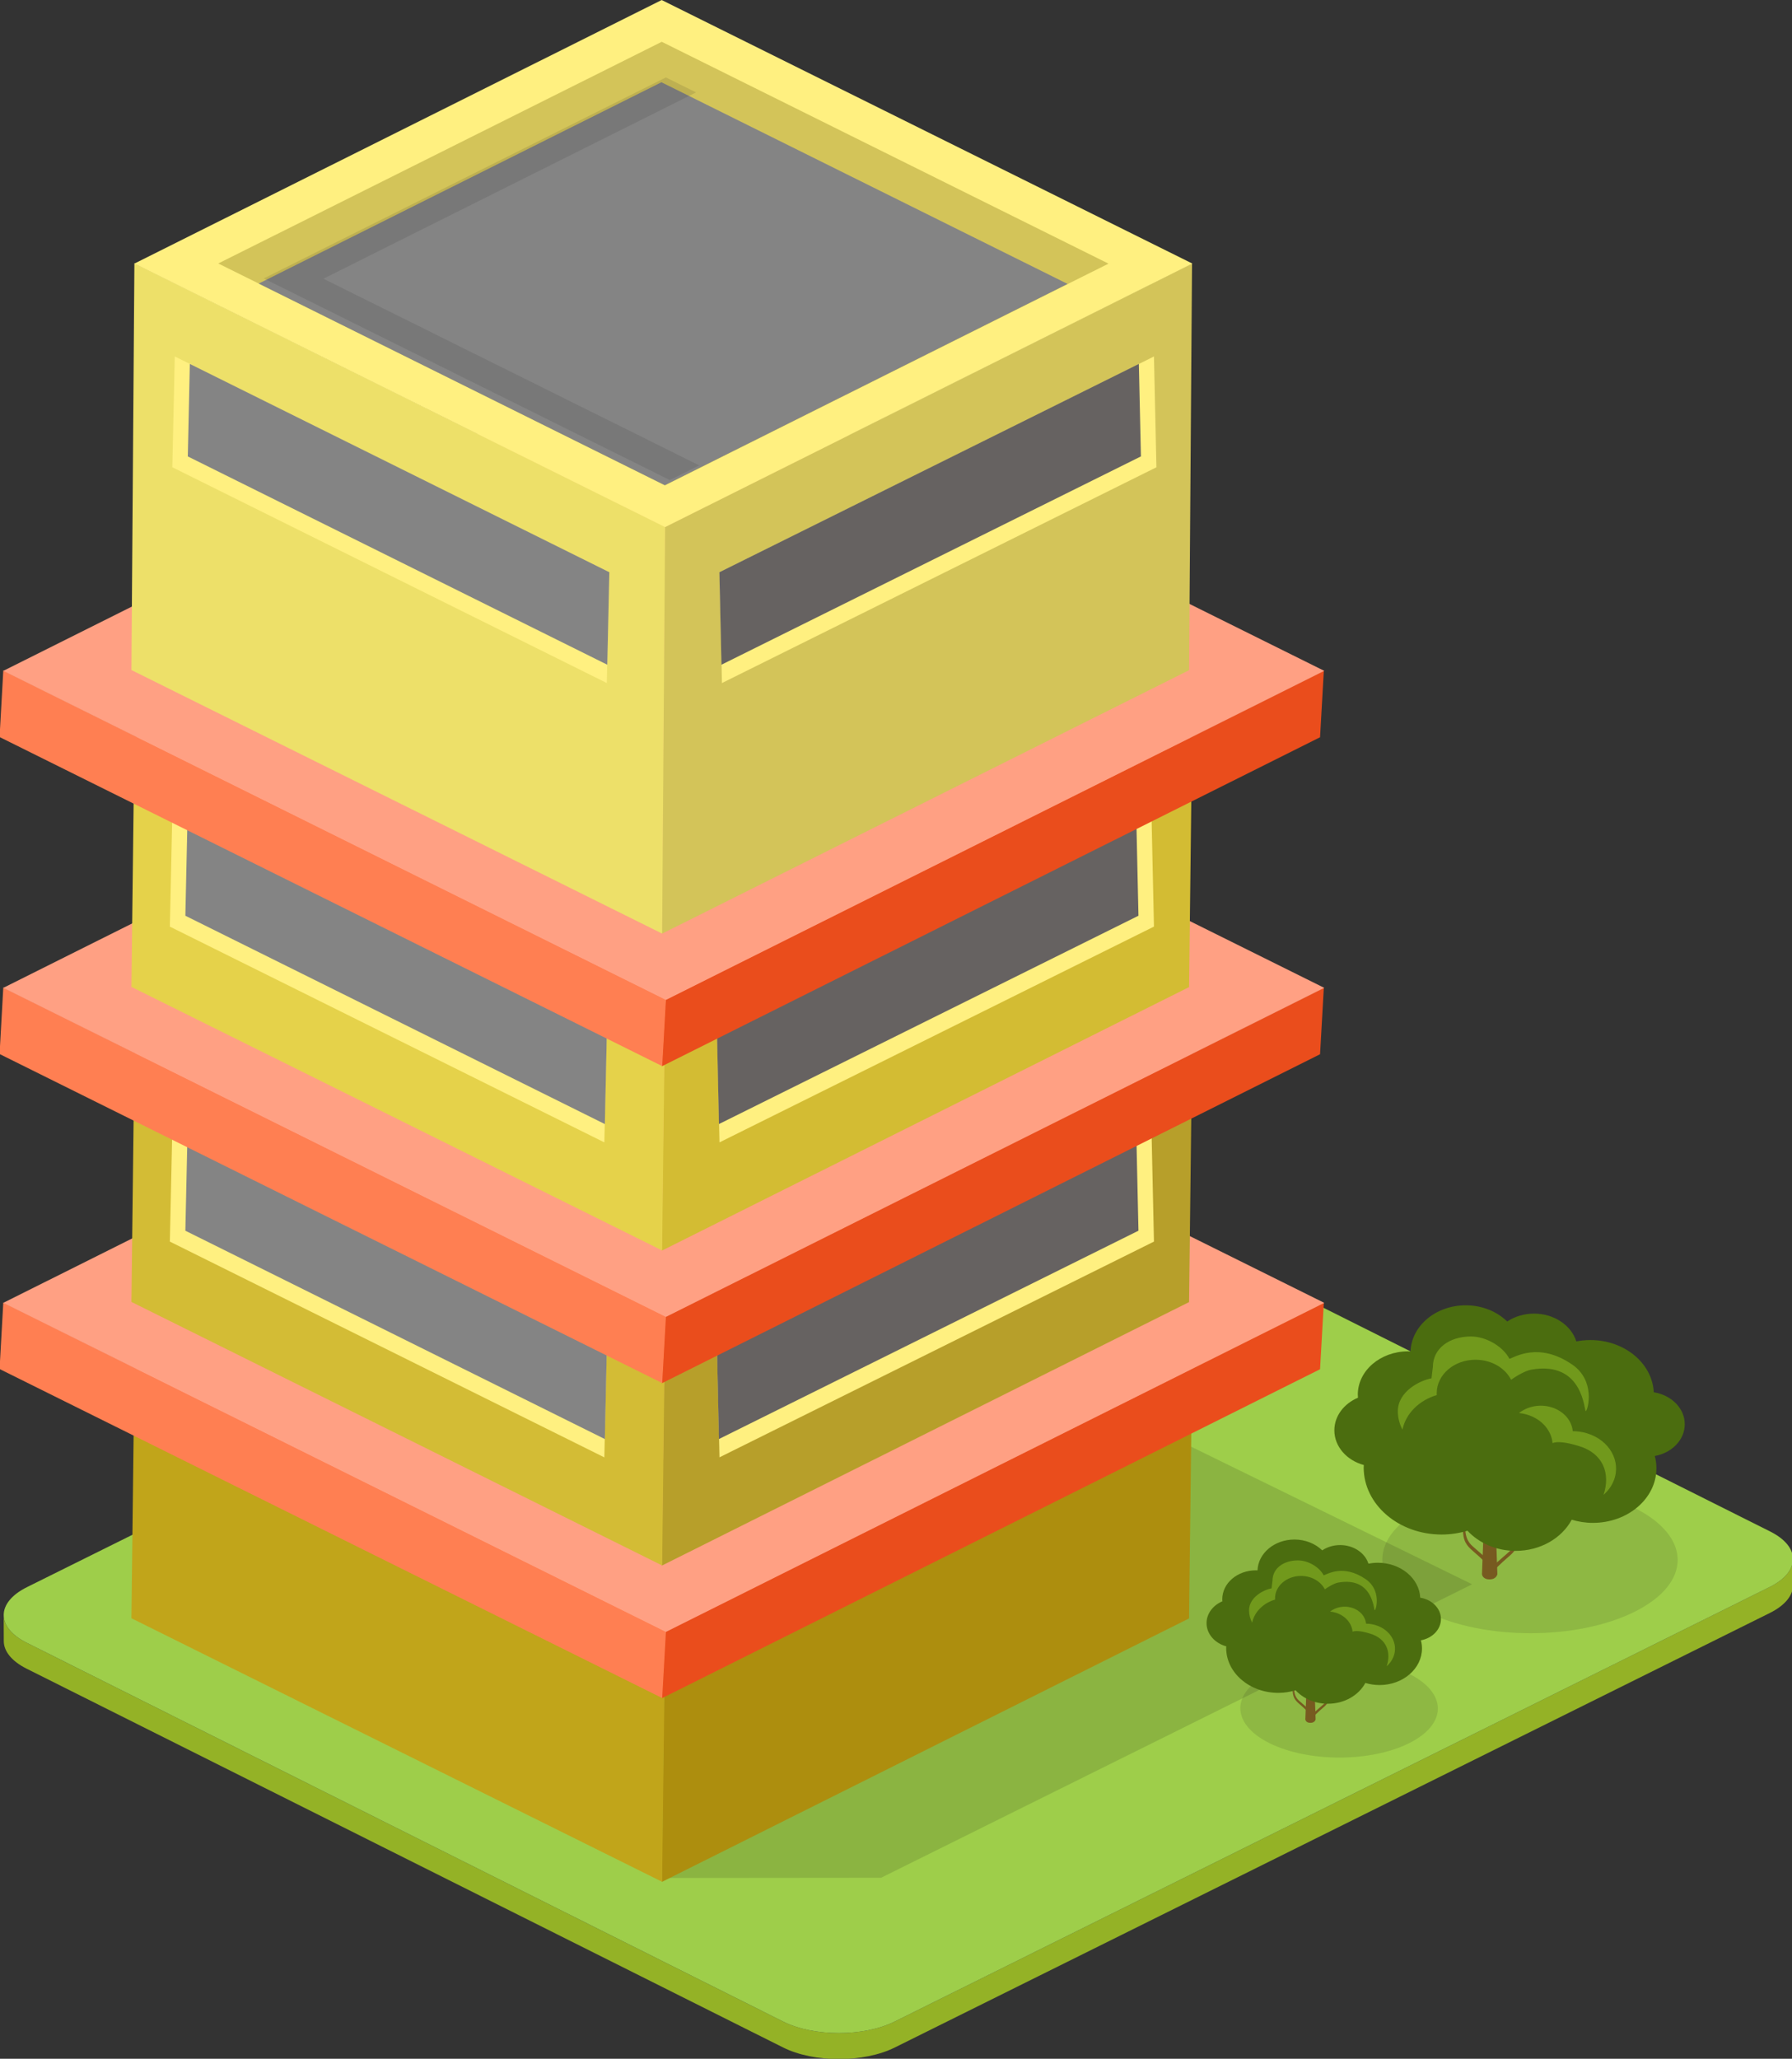 <?xml version="1.0" encoding="UTF-8" standalone="no"?>
<!-- Created with Inkscape (http://www.inkscape.org/) -->

<svg
   xmlns:dc="http://purl.org/dc/elements/1.1/"
   xmlns:cc="http://creativecommons.org/ns#"
   xmlns:rdf="http://www.w3.org/1999/02/22-rdf-syntax-ns#"
   xmlns:svg="http://www.w3.org/2000/svg"
   xmlns="http://www.w3.org/2000/svg"
   xmlns:sodipodi="http://sodipodi.sourceforge.net/DTD/sodipodi-0.dtd"
   xmlns:inkscape="http://www.inkscape.org/namespaces/inkscape"
   width="59.555mm"
   height="68.409mm"
   viewBox="0 0 59.555 68.409"
   version="1.1"
   id="svg23541"
   inkscape:version="0.92.2 (5c3e80d, 2017-08-06)"
   sodipodi:docname="apartemant-24.svg">
  <rect x="0" y="0" width="59.555" height="68.409" fill="#333333" stroke="none"/>
  <defs
     id="defs23535">
    <clipPath
       clipPathUnits="userSpaceOnUse"
       id="clipPath271979">
      <path
         d="m 766.204,720.405 h 18.594 v -10.769 h -18.594 z"
         id="path271977"
         inkscape:connector-curvature="0" />
    </clipPath>
    <clipPath
       clipPathUnits="userSpaceOnUse"
       id="clipPath271983">
      <path
         d="m 766.204,720.405 h 18.594 v -10.769 h -18.594 z"
         id="path271981"
         inkscape:connector-curvature="0" />
    </clipPath>
    <clipPath
       clipPathUnits="userSpaceOnUse"
       id="clipPath271927">
      <path
         d="m 779.575,739.347 h 27.8 v -16.1 h -27.8 z"
         id="path271925"
         inkscape:connector-curvature="0" />
    </clipPath>
    <clipPath
       clipPathUnits="userSpaceOnUse"
       id="clipPath271931">
      <path
         d="m 779.575,739.347 h 27.8 v -16.1 h -27.8 z"
         id="path271929"
         inkscape:connector-curvature="0" />
    </clipPath>
    <clipPath
       clipPathUnits="userSpaceOnUse"
       id="clipPath271895">
      <path
         d="M 674.263,893.535 H 715.26 V 849.461 H 674.263 Z"
         id="path271893"
         inkscape:connector-curvature="0" />
    </clipPath>
    <clipPath
       clipPathUnits="userSpaceOnUse"
       id="clipPath271831">
      <path
         d="M 674.263,841.5 H 715.26 V 797.43 H 674.263 Z"
         id="path271829"
         inkscape:connector-curvature="0" />
    </clipPath>
    <clipPath
       clipPathUnits="userSpaceOnUse"
       id="clipPath271767">
      <path
         d="M 674.263,807.002 H 715.26 V 762.93 h -40.997 z"
         id="path271765"
         inkscape:connector-curvature="0" />
    </clipPath>
    <clipPath
       clipPathUnits="userSpaceOnUse"
       id="clipPath271719">
      <path
         d="M 674.263,772.355 H 715.26 V 728.283 H 674.263 Z"
         id="path271717"
         inkscape:connector-curvature="0" />
    </clipPath>
    <clipPath
       clipPathUnits="userSpaceOnUse"
       id="clipPath271683">
      <path
         d="M 683.77,750.941 H 788.027 V 696.457 H 683.77 Z"
         id="path271681"
         inkscape:connector-curvature="0" />
    </clipPath>
  </defs>
  <sodipodi:namedview
     id="base"
     pagecolor="#ffffff"
     bordercolor="#666666"
     borderopacity="1.0"
     inkscape:pageopacity="0.0"
     inkscape:pageshadow="2"
     inkscape:zoom="0.35"
     inkscape:cx="645.40111"
     inkscape:cy="-316.43821"
     inkscape:document-units="mm"
     inkscape:current-layer="layer1"
     showgrid="false"
     fit-margin-top="0"
     fit-margin-left="0"
     fit-margin-right="0"
     fit-margin-bottom="0"
     inkscape:window-width="1360"
     inkscape:window-height="706"
     inkscape:window-x="-8"
     inkscape:window-y="-8"
     inkscape:window-maximized="1" />
  <g
     inkscape:label="Layer 1"
     inkscape:groupmode="layer"
     id="layer1"
     transform="translate(248.247,3.3)">
    <g
       id="g29204"
       transform="matrix(1,0,0,0.86,0,4.327)">
      <g
         transform="matrix(0.353,0,0,-0.353,-247.362,54.601)"
         id="g271669">
        <path
           inkscape:connector-curvature="0"
           id="path271671"
           style="fill:#94b226;fill-opacity:1;fill-rule:nonzero;stroke:none"
           d="m 0,0 71.222,-41.465 c 2.891,-1.68 7.591,-1.68 10.501,0 l 82.382,47.563 c 1.465,0.847 2.196,1.957 2.189,3.066 l 0.011,-2.85 c 0.003,-1.105 -0.727,-2.218 -2.193,-3.064 l -82.38,-47.559 c -2.912,-1.683 -7.612,-1.683 -10.503,0 L 0.005,-2.848 C -1.429,-2.014 -2.15,-0.92 -2.151,0.174 L -2.159,3.02 C -2.156,1.924 -1.436,0.832 0,0" />
      </g>
      <g
         transform="matrix(0.353,0,0,-0.353,-247.35,52.454)"
         id="g271673">
        <path
           inkscape:connector-curvature="0"
           id="path271675"
           style="fill:#9ece4a;fill-opacity:1;fill-rule:nonzero;stroke:none"
           d="m 0,0 c -2.91,-1.682 -2.923,-4.402 -0.033,-6.084 l 71.222,-41.465 c 2.891,-1.68 7.591,-1.68 10.501,0 l 82.383,47.563 c 2.908,1.683 2.925,4.404 0.031,6.082 L 92.885,47.563 c -2.89,1.679 -7.591,1.679 -10.503,0 z" />
      </g>
      <g
         id="g271677"
         transform="matrix(0.353,0,0,-0.353,-477.496,309.54)">
        <g
           id="g271679" />
        <g
           id="g271691">
          <g
             style="opacity:0.13"
             id="g271689"
             clip-path="url(#clipPath271683)">
            <g
               id="g271687"
               transform="translate(788.027,728.602)">
              <path
                 inkscape:connector-curvature="0"
                 id="path271685"
                 style="fill:#060606;fill-opacity:1;fill-rule:nonzero;stroke:none"
                 d="m 0,0 -55.643,-32.123 -19.887,-0.022 -28.727,16.387 65.013,38.098 z" />
            </g>
          </g>
        </g>
      </g>
      <g
         transform="matrix(0.353,0,0,-0.353,-208.631,44.058)"
         id="g271693">
        <path
           inkscape:connector-curvature="0"
           id="path271695"
           style="fill:#ad8e0e;fill-opacity:1;fill-rule:nonzero;stroke:none"
           d="m 0,0 -0.28,-27.209 -49.641,-28.846 0.281,27.207 z" />
      </g>
      <g
         transform="matrix(0.353,0,0,-0.353,-226.143,54.235)"
         id="g271697">
        <path
           inkscape:connector-curvature="0"
           id="path271699"
           style="fill:#c1a51a;fill-opacity:1;fill-rule:nonzero;stroke:none"
           d="m 0,0 -0.281,-27.207 -49.964,28.846 0.281,27.209 z" />
      </g>
      <g
         transform="matrix(0.353,0,0,-0.353,-242.376,44.057)"
         id="g271701">
        <path
           inkscape:connector-curvature="0"
           id="path271703"
           style="fill:#d3d3d3;fill-opacity:1;fill-rule:nonzero;stroke:none"
           d="M 0,0 45.694,26.555 91.707,-0.008 46.014,-26.566 Z" />
      </g>
      <g
         transform="matrix(0.353,0,0,-0.353,-226.257,33.882)"
         id="g271705">
        <path
           inkscape:connector-curvature="0"
           id="path271707"
           style="fill:#f4f4f4;fill-opacity:1;fill-rule:nonzero;stroke:none"
           d="m 0,0 -49.641,-28.846 49.964,-28.847 49.64,28.847 z m 0.007,-4.572 42.06,-24.287 -41.75,-24.262 -42.063,24.287 z" />
      </g>
      <g
         transform="matrix(0.353,0,0,-0.353,-212.768,44.851)"
         id="g271709">
        <path
           inkscape:connector-curvature="0"
           id="path271711"
           style="fill:#848484;fill-opacity:1;fill-rule:nonzero;stroke:none"
           d="M 0,0 -38.234,22.076 -76.149,0.041 -37.92,-22.031 Z" />
      </g>
      <g
         id="g271713"
         transform="matrix(0.353,0,0,-0.353,-477.496,309.54)">
        <g
           id="g271715" />
        <g
           id="g271727">
          <g
             style="opacity:0.11"
             id="g271725"
             clip-path="url(#clipPath271719)">
            <g
               id="g271723"
               transform="translate(679.876,750.32)">
              <path
                 inkscape:connector-curvature="0"
                 id="path271721"
                 style="fill:#161615;fill-opacity:1;fill-rule:nonzero;stroke:none"
                 d="m 0,0 35.09,20.393 -2.846,1.642 -37.858,-22.002 38.23,-22.07 2.768,1.607 z" />
            </g>
          </g>
        </g>
      </g>
      <g
         transform="matrix(0.353,0,0,-0.353,-204.251,41.462)"
         id="g271729">
        <path
           inkscape:connector-curvature="0"
           id="path271731"
           style="fill:#ea4d1c;fill-opacity:1;fill-rule:nonzero;stroke:none"
           d="m 0,0 -0.356,-7.289 -61.976,-36.016 0.352,7.289 z" />
      </g>
      <g
         transform="matrix(0.353,0,0,-0.353,-226.116,54.167)"
         id="g271733">
        <path
           inkscape:connector-curvature="0"
           id="path271735"
           style="fill:#ff7f52;fill-opacity:1;fill-rule:nonzero;stroke:none"
           d="m 0,0 -0.351,-7.289 -62.384,36.016 0.352,7.289 z" />
      </g>
      <g
         transform="matrix(0.353,0,0,-0.353,-226.259,28.756)"
         id="g271737">
        <path
           inkscape:connector-curvature="0"
           id="path271739"
           style="fill:#ffa083;fill-opacity:1;fill-rule:nonzero;stroke:none"
           d="M 0,0 -61.979,-36.018 0.404,-72.033 62.385,-36.018 Z" />
      </g>
      <g
         transform="matrix(0.353,0,0,-0.353,-208.631,31.836)"
         id="g271741">
        <path
           inkscape:connector-curvature="0"
           id="path271743"
           style="fill:#b79f2a;fill-opacity:1;fill-rule:nonzero;stroke:none"
           d="m 0,0 -0.28,-27.209 -49.641,-28.846 0.281,27.209 z" />
      </g>
      <g
         transform="matrix(0.353,0,0,-0.353,-226.143,42.012)"
         id="g271745">
        <path
           inkscape:connector-curvature="0"
           id="path271747"
           style="fill:#d3bc35;fill-opacity:1;fill-rule:nonzero;stroke:none"
           d="m 0,0 -0.281,-27.209 -49.964,28.846 0.281,27.209 z" />
      </g>
      <g
         transform="matrix(0.353,0,0,-0.353,-242.376,31.835)"
         id="g271749">
        <path
           inkscape:connector-curvature="0"
           id="path271751"
           style="fill:#d3d3d3;fill-opacity:1;fill-rule:nonzero;stroke:none"
           d="M 0,0 45.694,26.559 91.707,-0.01 46.014,-26.563 Z" />
      </g>
      <g
         transform="matrix(0.353,0,0,-0.353,-226.257,21.66)"
         id="g271753">
        <path
           inkscape:connector-curvature="0"
           id="path271755"
           style="fill:#f4f4f4;fill-opacity:1;fill-rule:nonzero;stroke:none"
           d="m 0,0 -49.641,-28.846 49.964,-28.845 49.64,28.845 z m 0.007,-4.572 42.06,-24.285 -41.75,-24.264 -42.063,24.285 z" />
      </g>
      <g
         transform="matrix(0.353,0,0,-0.353,-212.768,32.629)"
         id="g271757">
        <path
           inkscape:connector-curvature="0"
           id="path271759"
           style="fill:#848484;fill-opacity:1;fill-rule:nonzero;stroke:none"
           d="M 0,0 -38.234,22.072 -76.149,0.039 -37.92,-22.033 Z" />
      </g>
      <g
         id="g271761"
         transform="matrix(0.353,0,0,-0.353,-477.496,309.54)">
        <g
           id="g271763" />
        <g
           id="g271775">
          <g
             style="opacity:0.11"
             id="g271773"
             clip-path="url(#clipPath271767)">
            <g
               id="g271771"
               transform="translate(679.876,784.969)">
              <path
                 inkscape:connector-curvature="0"
                 id="path271769"
                 style="fill:#161615;fill-opacity:1;fill-rule:nonzero;stroke:none"
                 d="m 0,0 35.09,20.389 -2.846,1.644 -37.858,-22.002 38.23,-22.07 2.768,1.605 z" />
            </g>
          </g>
        </g>
      </g>
      <g
         transform="matrix(0.353,0,0,-0.353,-228.081,43.159)"
         id="g271777">
        <path
           inkscape:connector-curvature="0"
           id="path271779"
           style="fill:#fff080;fill-opacity:1;fill-rule:nonzero;stroke:none"
           d="m 0,0 -0.231,-12.129 -40.906,23.619 0.229,12.129 z" />
      </g>
      <g
         transform="matrix(0.353,0,0,-0.353,-242.019,35.11)"
         id="g271781">
        <path
           inkscape:connector-curvature="0"
           id="path271783"
           style="fill:#848484;fill-opacity:1;fill-rule:nonzero;stroke:none"
           d="m 0,0 -0.192,-10.123 39.494,-22.805 0.191,10.127 z" />
      </g>
      <g
         transform="matrix(0.353,0,0,-0.353,-224.418,43.158)"
         id="g271785">
        <path
           inkscape:connector-curvature="0"
           id="path271787"
           style="fill:#fff080;fill-opacity:1;fill-rule:nonzero;stroke:none"
           d="m 0,0 0.233,-12.127 40.904,23.613 -0.23,12.129 z" />
      </g>
      <g
         transform="matrix(0.353,0,0,-0.353,-210.48,35.109)"
         id="g271789">
        <path
           inkscape:connector-curvature="0"
           id="path271791"
           style="fill:#666261;fill-opacity:1;fill-rule:nonzero;stroke:none"
           d="m 0,0 0.194,-10.123 -39.495,-22.803 -0.191,10.123 z" />
      </g>
      <g
         transform="matrix(0.353,0,0,-0.353,-204.251,29.291)"
         id="g271793">
        <path
           inkscape:connector-curvature="0"
           id="path271795"
           style="fill:#ea4d1c;fill-opacity:1;fill-rule:nonzero;stroke:none"
           d="m 0,0 -0.356,-7.291 -61.976,-36.016 0.352,7.291 z" />
      </g>
      <g
         transform="matrix(0.353,0,0,-0.353,-226.116,41.996)"
         id="g271797">
        <path
           inkscape:connector-curvature="0"
           id="path271799"
           style="fill:#ff7f52;fill-opacity:1;fill-rule:nonzero;stroke:none"
           d="m 0,0 -0.351,-7.291 -62.384,36.016 0.352,7.291 z" />
      </g>
      <g
         transform="matrix(0.353,0,0,-0.353,-226.259,16.585)"
         id="g271801">
        <path
           inkscape:connector-curvature="0"
           id="path271803"
           style="fill:#ffa083;fill-opacity:1;fill-rule:nonzero;stroke:none"
           d="M 0,0 -61.979,-36.018 0.404,-72.033 62.385,-36.018 Z" />
      </g>
      <g
         transform="matrix(0.353,0,0,-0.353,-208.631,19.667)"
         id="g271805">
        <path
           inkscape:connector-curvature="0"
           id="path271807"
           style="fill:#d3bc33;fill-opacity:1;fill-rule:nonzero;stroke:none"
           d="m 0,0 -0.28,-27.205 -49.641,-28.848 0.281,27.211 z" />
      </g>
      <g
         transform="matrix(0.353,0,0,-0.353,-226.143,29.841)"
         id="g271809">
        <path
           inkscape:connector-curvature="0"
           id="path271811"
           style="fill:#e5d24a;fill-opacity:1;fill-rule:nonzero;stroke:none"
           d="m 0,0 -0.281,-27.211 -49.964,28.848 0.281,27.205 z" />
      </g>
      <g
         transform="matrix(0.353,0,0,-0.353,-242.376,19.664)"
         id="g271813">
        <path
           inkscape:connector-curvature="0"
           id="path271815"
           style="fill:#d3d3d3;fill-opacity:1;fill-rule:nonzero;stroke:none"
           d="M 0,0 45.694,26.557 91.707,-0.012 46.014,-26.566 Z" />
      </g>
      <g
         transform="matrix(0.353,0,0,-0.353,-226.257,9.489)"
         id="g271817">
        <path
           inkscape:connector-curvature="0"
           id="path271819"
           style="fill:#f4f4f4;fill-opacity:1;fill-rule:nonzero;stroke:none"
           d="m 0,0 -49.641,-28.85 49.964,-28.841 49.64,28.841 z m 0.007,-4.572 42.06,-24.285 -41.75,-24.262 -42.063,24.283 z" />
      </g>
      <g
         transform="matrix(0.353,0,0,-0.353,-212.768,20.458)"
         id="g271821">
        <path
           inkscape:connector-curvature="0"
           id="path271823"
           style="fill:#848484;fill-opacity:1;fill-rule:nonzero;stroke:none"
           d="M 0,0 -38.234,22.074 -76.149,0.039 -37.92,-22.033 Z" />
      </g>
      <g
         id="g271825"
         transform="matrix(0.353,0,0,-0.353,-477.496,309.54)">
        <g
           id="g271827" />
        <g
           id="g271839">
          <g
             style="opacity:0.11"
             id="g271837"
             clip-path="url(#clipPath271831)">
            <g
               id="g271835"
               transform="translate(679.876,819.465)">
              <path
                 inkscape:connector-curvature="0"
                 id="path271833"
                 style="fill:#161615;fill-opacity:1;fill-rule:nonzero;stroke:none"
                 d="m 0,0 35.09,20.393 -2.846,1.642 -37.858,-22.002 38.23,-22.068 2.768,1.605 z" />
            </g>
          </g>
        </g>
      </g>
      <g
         transform="matrix(0.353,0,0,-0.353,-228.081,30.989)"
         id="g271841">
        <path
           inkscape:connector-curvature="0"
           id="path271843"
           style="fill:#fff080;fill-opacity:1;fill-rule:nonzero;stroke:none"
           d="m 0,0 -0.231,-12.129 -40.906,23.617 0.229,12.131 z" />
      </g>
      <g
         transform="matrix(0.353,0,0,-0.353,-242.019,22.94)"
         id="g271845">
        <path
           inkscape:connector-curvature="0"
           id="path271847"
           style="fill:#848484;fill-opacity:1;fill-rule:nonzero;stroke:none"
           d="m 0,0 -0.192,-10.123 39.494,-22.803 0.191,10.125 z" />
      </g>
      <g
         transform="matrix(0.353,0,0,-0.353,-224.418,30.988)"
         id="g271849">
        <path
           inkscape:connector-curvature="0"
           id="path271851"
           style="fill:#fff080;fill-opacity:1;fill-rule:nonzero;stroke:none"
           d="m 0,0 0.233,-12.131 40.904,23.619 -0.23,12.127 z" />
      </g>
      <g
         transform="matrix(0.353,0,0,-0.353,-210.48,22.938)"
         id="g271853">
        <path
           inkscape:connector-curvature="0"
           id="path271855"
           style="fill:#666261;fill-opacity:1;fill-rule:nonzero;stroke:none"
           d="m 0,0 0.194,-10.127 -39.495,-22.801 -0.191,10.123 z" />
      </g>
      <g
         transform="matrix(0.353,0,0,-0.353,-204.251,17.044)"
         id="g271857">
        <path
           inkscape:connector-curvature="0"
           id="path271859"
           style="fill:#ea4d1c;fill-opacity:1;fill-rule:nonzero;stroke:none"
           d="m 0,0 -0.356,-7.289 -61.976,-36.018 0.352,7.291 z" />
      </g>
      <g
         transform="matrix(0.353,0,0,-0.353,-226.116,29.749)"
         id="g271861">
        <path
           inkscape:connector-curvature="0"
           id="path271863"
           style="fill:#ff7f52;fill-opacity:1;fill-rule:nonzero;stroke:none"
           d="m 0,0 -0.351,-7.291 -62.384,36.018 0.352,7.289 z" />
      </g>
      <g
         transform="matrix(0.353,0,0,-0.353,-226.259,4.337)"
         id="g271865">
        <path
           inkscape:connector-curvature="0"
           id="path271867"
           style="fill:#ffa083;fill-opacity:1;fill-rule:nonzero;stroke:none"
           d="M 0,0 -61.979,-36.018 0.404,-72.033 62.385,-36.018 Z" />
      </g>
      <g
         transform="matrix(0.353,0,0,-0.353,-208.631,1.309)"
         id="g271869">
        <path
           inkscape:connector-curvature="0"
           id="path271871"
           style="fill:#d3c459;fill-opacity:1;fill-rule:nonzero;stroke:none"
           d="m 0,0 -0.28,-44.525 -49.641,-28.848 0.281,44.527 z" />
      </g>
      <g
         transform="matrix(0.353,0,0,-0.353,-226.143,11.485)"
         id="g271873">
        <path
           inkscape:connector-curvature="0"
           id="path271875"
           style="fill:#ede069;fill-opacity:1;fill-rule:nonzero;stroke:none"
           d="m 0,0 -0.281,-44.527 -49.964,28.847 0.281,44.526 z" />
      </g>
      <g
         transform="matrix(0.353,0,0,-0.353,-242.376,1.308)"
         id="g271877">
        <path
           inkscape:connector-curvature="0"
           id="path271879"
           style="fill:#d3c459;fill-opacity:1;fill-rule:nonzero;stroke:none"
           d="M 0,0 45.694,26.557 91.707,-0.006 46.014,-26.564 Z" />
      </g>
      <g
         transform="matrix(0.353,0,0,-0.353,-226.257,-8.868)"
         id="g271881">
        <path
           inkscape:connector-curvature="0"
           id="path271883"
           style="fill:#fff080;fill-opacity:1;fill-rule:nonzero;stroke:none"
           d="m 0,0 -49.641,-28.848 49.964,-28.845 49.64,28.845 z m 0.007,-4.572 42.06,-24.283 -41.75,-24.264 -42.063,24.283 z" />
      </g>
      <g
         transform="matrix(0.353,0,0,-0.353,-212.768,2.101)"
         id="g271885">
        <path
           inkscape:connector-curvature="0"
           id="path271887"
           style="fill:#848484;fill-opacity:1;fill-rule:nonzero;stroke:none"
           d="M 0,0 -38.234,22.072 -76.149,0.037 -37.92,-22.035 Z" />
      </g>
      <g
         id="g271889"
         transform="matrix(0.353,0,0,-0.353,-477.496,309.54)">
        <g
           id="g271891" />
        <g
           id="g271903">
          <g
             style="opacity:0.11"
             id="g271901"
             clip-path="url(#clipPath271895)">
            <g
               id="g271899"
               transform="translate(679.876,871.502)">
              <path
                 inkscape:connector-curvature="0"
                 id="path271897"
                 style="fill:#161615;fill-opacity:1;fill-rule:nonzero;stroke:none"
                 d="m 0,0 35.09,20.391 -2.846,1.642 -37.858,-22.002 38.23,-22.072 2.768,1.607 z" />
            </g>
          </g>
        </g>
      </g>
      <g
         transform="matrix(0.353,0,0,-0.353,-227.999,13.242)"
         id="g271905">
        <path
           inkscape:connector-curvature="0"
           id="path271907"
           style="fill:#fff080;fill-opacity:1;fill-rule:nonzero;stroke:none"
           d="m 0,0 -0.23,-12.127 -40.905,23.619 0.23,12.129 z" />
      </g>
      <g
         transform="matrix(0.353,0,0,-0.353,-241.938,5.192)"
         id="g271909">
        <path
           inkscape:connector-curvature="0"
           id="path271911"
           style="fill:#848484;fill-opacity:1;fill-rule:nonzero;stroke:none"
           d="m 0,0 -0.191,-10.127 39.493,-22.799 0.194,10.125 z" />
      </g>
      <g
         transform="matrix(0.353,0,0,-0.353,-224.335,13.242)"
         id="g271913">
        <path
           inkscape:connector-curvature="0"
           id="path271915"
           style="fill:#fff080;fill-opacity:1;fill-rule:nonzero;stroke:none"
           d="M 0,0 0.23,-12.127 41.134,11.49 40.903,23.619 Z" />
      </g>
      <g
         transform="matrix(0.353,0,0,-0.353,-210.398,5.191)"
         id="g271917">
        <path
           inkscape:connector-curvature="0"
           id="path271919"
           style="fill:#666261;fill-opacity:1;fill-rule:nonzero;stroke:none"
           d="m 0,0 0.193,-10.127 -39.492,-22.801 -0.194,10.125 z" />
      </g>
      <g
         id="g271921"
         transform="matrix(0.353,0,0,-0.353,-477.496,309.54)">
        <g
           id="g271923" />
        <g
           id="g271947">
          <g
             style="opacity:0.11"
             id="g271945"
             clip-path="url(#clipPath271927)">
            <g
               id="g271943">
              <g
                 id="g271933" />
              <g
                 id="g271941">
                <g
                   id="g271939"
                   clip-path="url(#clipPath271931)">
                  <g
                     id="g271937"
                     transform="translate(803.276,736.984)">
                    <path
                       inkscape:connector-curvature="0"
                       id="path271935"
                       style="fill:#060606;fill-opacity:1;fill-rule:nonzero;stroke:none"
                       d="m 0,0 c 5.444,-3.143 5.469,-8.24 0.058,-11.385 -5.409,-3.136 -14.209,-3.136 -19.653,0 C -25.04,-8.24 -25.076,-3.143 -19.664,0 -14.256,3.15 -5.45,3.15 0,0" />
                  </g>
                </g>
              </g>
            </g>
          </g>
        </g>
      </g>
      <g
         transform="matrix(0.353,0,0,-0.353,-198.778,51.413)"
         id="g271949">
        <path
           inkscape:connector-curvature="0"
           id="path271951"
           style="fill:#775a20;fill-opacity:1;fill-rule:nonzero;stroke:none"
           d="M 0,0 -1.328,1.352 C -1.727,1.746 -2.233,2.258 -2.189,3.73 v 5.987 h -0.223 v -6.24 c 0,-1.409 0.354,-1.885 0.962,-2.495 0.896,-0.89 1.125,-1.23 1.518,-1.628 v 0.486 z" />
      </g>
      <g
         transform="matrix(0.353,0,0,-0.353,-198.621,51.624)"
         id="g271953">
        <path
           inkscape:connector-curvature="0"
           id="path271955"
           style="fill:#775a20;fill-opacity:1;fill-rule:nonzero;stroke:none"
           d="m 0,0 1.329,1.35 c 0.403,0.4 0.906,0.908 0.864,2.38 V 9.721 H 2.415 V 3.479 C 2.415,2.072 2.062,1.592 1.45,0.984 0.557,0.092 0.327,-0.252 -0.065,-0.643 v 0.481 z" />
      </g>
      <g
         transform="matrix(0.353,0,0,-0.353,-198.85,47.459)"
         id="g271957">
        <path
           inkscape:connector-curvature="0"
           id="path271959"
           style="fill:#775a20;fill-opacity:1;fill-rule:nonzero;stroke:none"
           d="m 0,0 0.664,-0.016 0.374,-12.711 c 0,0 -0.076,-0.576 -0.736,-0.576 -0.678,0 -0.714,0.567 -0.714,0.567 z" />
      </g>
      <g
         transform="matrix(0.353,0,0,-0.353,-192.256,46.159)"
         id="g271961">
        <path
           inkscape:connector-curvature="0"
           id="path271963"
           style="fill:#4b6d0f;fill-opacity:1;fill-rule:nonzero;stroke:none"
           d="m 0,0 c 0,1.742 -1.262,3.191 -2.918,3.496 -0.137,3.18 -2.757,5.717 -5.969,5.717 -0.453,0 -0.894,-0.055 -1.321,-0.149 -0.477,1.75 -2.079,3.041 -3.984,3.041 -0.95,0 -1.826,-0.324 -2.523,-0.865 -0.954,1.086 -2.349,1.774 -3.905,1.774 -2.823,0 -5.113,-2.25 -5.199,-5.053 -0.075,0.004 -0.149,0.014 -0.225,0.014 -2.621,0 -4.738,-2.121 -4.738,-4.739 0,-0.113 0.01,-0.222 0.018,-0.334 -1.321,-0.65 -2.226,-2.004 -2.226,-3.57 0,-1.779 1.163,-3.289 2.774,-3.801 -0.004,-0.088 -0.013,-0.177 -0.013,-0.265 0,-4.057 3.286,-7.342 7.346,-7.342 0.849,0 1.662,0.152 2.424,0.42 1.069,-1.346 2.709,-2.207 4.543,-2.207 2.333,0 4.345,1.396 5.275,3.41 0.625,-0.221 1.292,-0.346 1.994,-0.346 3.299,0 5.979,2.678 5.979,5.981 0,0.461 -0.056,0.908 -0.154,1.338 C -1.211,-3.141 0,-1.711 0,0" />
      </g>
      <g
         transform="matrix(0.353,0,0,-0.353,-200.498,45.034)"
         id="g271965">
        <path
           inkscape:connector-curvature="0"
           id="path271967"
           style="fill:#71991c;fill-opacity:1;fill-rule:nonzero;stroke:none"
           d="m 0,0 c -0.001,0.072 -0.003,0.143 -0.003,0.213 0,2.019 1.633,3.656 3.652,3.656 1.499,0 2.788,-0.902 3.349,-2.191 0.475,0.396 1.342,0.994 1.896,1.105 4.97,1.026 4.982,-4.672 5.14,-4.537 0.226,0.199 0.908,3.344 -1.275,5.09 C 9.604,5.859 7.347,4.145 6.842,3.969 6.274,5.256 4.71,6.414 3.212,6.414 c -2.022,0 -3.577,-1.307 -3.577,-3.326 0,-0.07 -0.135,-1.182 -0.13,-1.254 -1.107,-0.23 -3.169,-1.449 -3.169,-3.602 0,-0.716 0.159,-1.4 0.435,-2.015 C -2.914,-2.016 -1.661,-0.572 0,0" />
      </g>
      <g
         transform="matrix(0.353,0,0,-0.353,-197.497,45.789)"
         id="g271969">
        <path
           inkscape:connector-curvature="0"
           id="path271971"
           style="fill:#71991c;fill-opacity:1;fill-rule:nonzero;stroke:none"
           d="m 0,0 c 1.393,-0.484 2.293,-1.736 2.4,-3.117 0.671,0.308 1.957,-0.141 2.486,-0.324 2.269,-0.791 2.993,-2.997 2.315,-5.334 0.413,0.418 0.742,0.927 0.948,1.517 0.749,2.137 -0.384,4.475 -2.517,5.219 C 5.192,-1.885 4.743,-1.813 4.3,-1.809 4.211,-0.65 3.453,0.398 2.286,0.809 1.2,1.188 0.041,0.904 -0.755,0.176 -0.502,0.145 -0.247,0.088 0,0" />
      </g>
      <g
         id="g271973"
         transform="matrix(0.353,0,0,-0.353,-477.496,309.54)">
        <g
           id="g271975" />
        <g
           id="g271999">
          <g
             style="opacity:0.11"
             id="g271997"
             clip-path="url(#clipPath271979)">
            <g
               id="g271995">
              <g
                 id="g271985" />
              <g
                 id="g271993">
                <g
                   id="g271991"
                   clip-path="url(#clipPath271983)">
                  <g
                     id="g271989"
                     transform="translate(782.057,718.826)">
                    <path
                       inkscape:connector-curvature="0"
                       id="path271987"
                       style="fill:#060606;fill-opacity:1;fill-rule:nonzero;stroke:none"
                       d="m 0,0 c 3.64,-2.102 3.658,-5.51 0.039,-7.617 -3.62,-2.098 -9.505,-2.098 -13.145,0 C -16.747,-5.51 -16.773,-2.102 -13.153,0 -9.535,2.105 -3.646,2.105 0,0" />
                  </g>
                </g>
              </g>
            </g>
          </g>
        </g>
      </g>
      <g
         transform="matrix(0.353,0,0,-0.353,-204.721,57.2)"
         id="g272001">
        <path
           inkscape:connector-curvature="0"
           id="path272003"
           style="fill:#775a20;fill-opacity:1;fill-rule:nonzero;stroke:none"
           d="M 0,0 -0.889,0.9 C -1.155,1.166 -1.495,1.51 -1.464,2.494 V 6.496 H -1.613 V 2.324 c 0,-0.941 0.235,-1.261 0.643,-1.668 0.598,-0.595 0.752,-0.826 1.016,-1.09 v 0.325 z" />
      </g>
      <g
         transform="matrix(0.353,0,0,-0.353,-204.617,57.342)"
         id="g272005">
        <path
           inkscape:connector-curvature="0"
           id="path272007"
           style="fill:#775a20;fill-opacity:1;fill-rule:nonzero;stroke:none"
           d="M 0,0 0.892,0.904 C 1.16,1.172 1.495,1.51 1.468,2.494 V 6.5 H 1.616 V 2.326 C 1.616,1.385 1.38,1.063 0.971,0.658 0.373,0.061 0.221,-0.168 -0.042,-0.43 v 0.323 z" />
      </g>
      <g
         transform="matrix(0.353,0,0,-0.353,-204.768,54.557)"
         id="g272009">
        <path
           inkscape:connector-curvature="0"
           id="path272011"
           style="fill:#775a20;fill-opacity:1;fill-rule:nonzero;stroke:none"
           d="m 0,0 0.442,-0.012 0.25,-8.502 c 0,0 -0.05,-0.382 -0.492,-0.382 -0.454,0 -0.477,0.378 -0.477,0.378 z" />
      </g>
      <g
         transform="matrix(0.353,0,0,-0.353,-200.359,53.686)"
         id="g272013">
        <path
           inkscape:connector-curvature="0"
           id="path272015"
           style="fill:#4b6d0f;fill-opacity:1;fill-rule:nonzero;stroke:none"
           d="m 0,0 c 0,1.162 -0.842,2.131 -1.951,2.334 -0.092,2.129 -1.844,3.824 -3.993,3.824 -0.301,0 -0.598,-0.037 -0.883,-0.097 -0.32,1.171 -1.39,2.033 -2.664,2.033 -0.636,0 -1.221,-0.217 -1.688,-0.578 -0.638,0.724 -1.57,1.185 -2.613,1.185 -1.887,0 -3.42,-1.506 -3.476,-3.377 -0.05,0.002 -0.101,0.006 -0.152,0.006 -1.754,0 -3.168,-1.416 -3.168,-3.168 0,-0.076 0.006,-0.15 0.012,-0.223 -0.882,-0.435 -1.491,-1.341 -1.491,-2.39 0,-1.19 0.78,-2.197 1.858,-2.541 -0.005,-0.059 -0.01,-0.115 -0.01,-0.176 0,-2.713 2.198,-4.914 4.911,-4.914 0.57,0 1.115,0.103 1.623,0.283 0.716,-0.9 1.813,-1.474 3.039,-1.474 1.563,0 2.908,0.931 3.53,2.277 0.417,-0.147 0.864,-0.231 1.333,-0.231 2.207,0 3.998,1.791 3.998,4.004 0,0.307 -0.036,0.604 -0.101,0.893 C -0.811,-2.102 0,-1.146 0,0" />
      </g>
      <g
         transform="matrix(0.353,0,0,-0.353,-205.871,52.935)"
         id="g272017">
        <path
           inkscape:connector-curvature="0"
           id="path272019"
           style="fill:#71991c;fill-opacity:1;fill-rule:nonzero;stroke:none"
           d="m 0,0 c 0,0.047 -0.004,0.096 -0.004,0.143 0,1.347 1.095,2.445 2.444,2.445 1.002,0 1.865,-0.606 2.242,-1.465 C 4.997,1.387 5.578,1.787 5.947,1.861 9.272,2.547 9.282,-1.262 9.386,-1.172 9.539,-1.041 9.997,1.061 8.533,2.232 6.423,3.918 4.915,2.771 4.576,2.654 4.196,3.516 3.15,4.289 2.149,4.289 c -1.353,0 -2.393,-0.873 -2.393,-2.225 0,-0.046 -0.09,-0.791 -0.087,-0.835 -0.741,-0.157 -2.12,-0.971 -2.12,-2.409 0,-0.482 0.106,-0.939 0.292,-1.351 C -1.949,-1.348 -1.111,-0.385 0,0" />
      </g>
      <g
         transform="matrix(0.353,0,0,-0.353,-203.864,53.439)"
         id="g272021">
        <path
           inkscape:connector-curvature="0"
           id="path272023"
           style="fill:#71991c;fill-opacity:1;fill-rule:nonzero;stroke:none"
           d="m 0,0 c 0.931,-0.324 1.535,-1.162 1.608,-2.088 0.447,0.207 1.309,-0.092 1.659,-0.215 1.519,-0.527 2.006,-2.006 1.55,-3.57 0.275,0.285 0.497,0.625 0.634,1.018 0.5,1.427 -0.254,2.992 -1.683,3.49 C 3.475,-1.262 3.174,-1.213 2.877,-1.209 2.818,-0.436 2.313,0.27 1.528,0.539 0.802,0.793 0.027,0.602 -0.504,0.115 -0.335,0.096 -0.164,0.059 0,0" />
      </g>
    </g>
  </g>
</svg>
